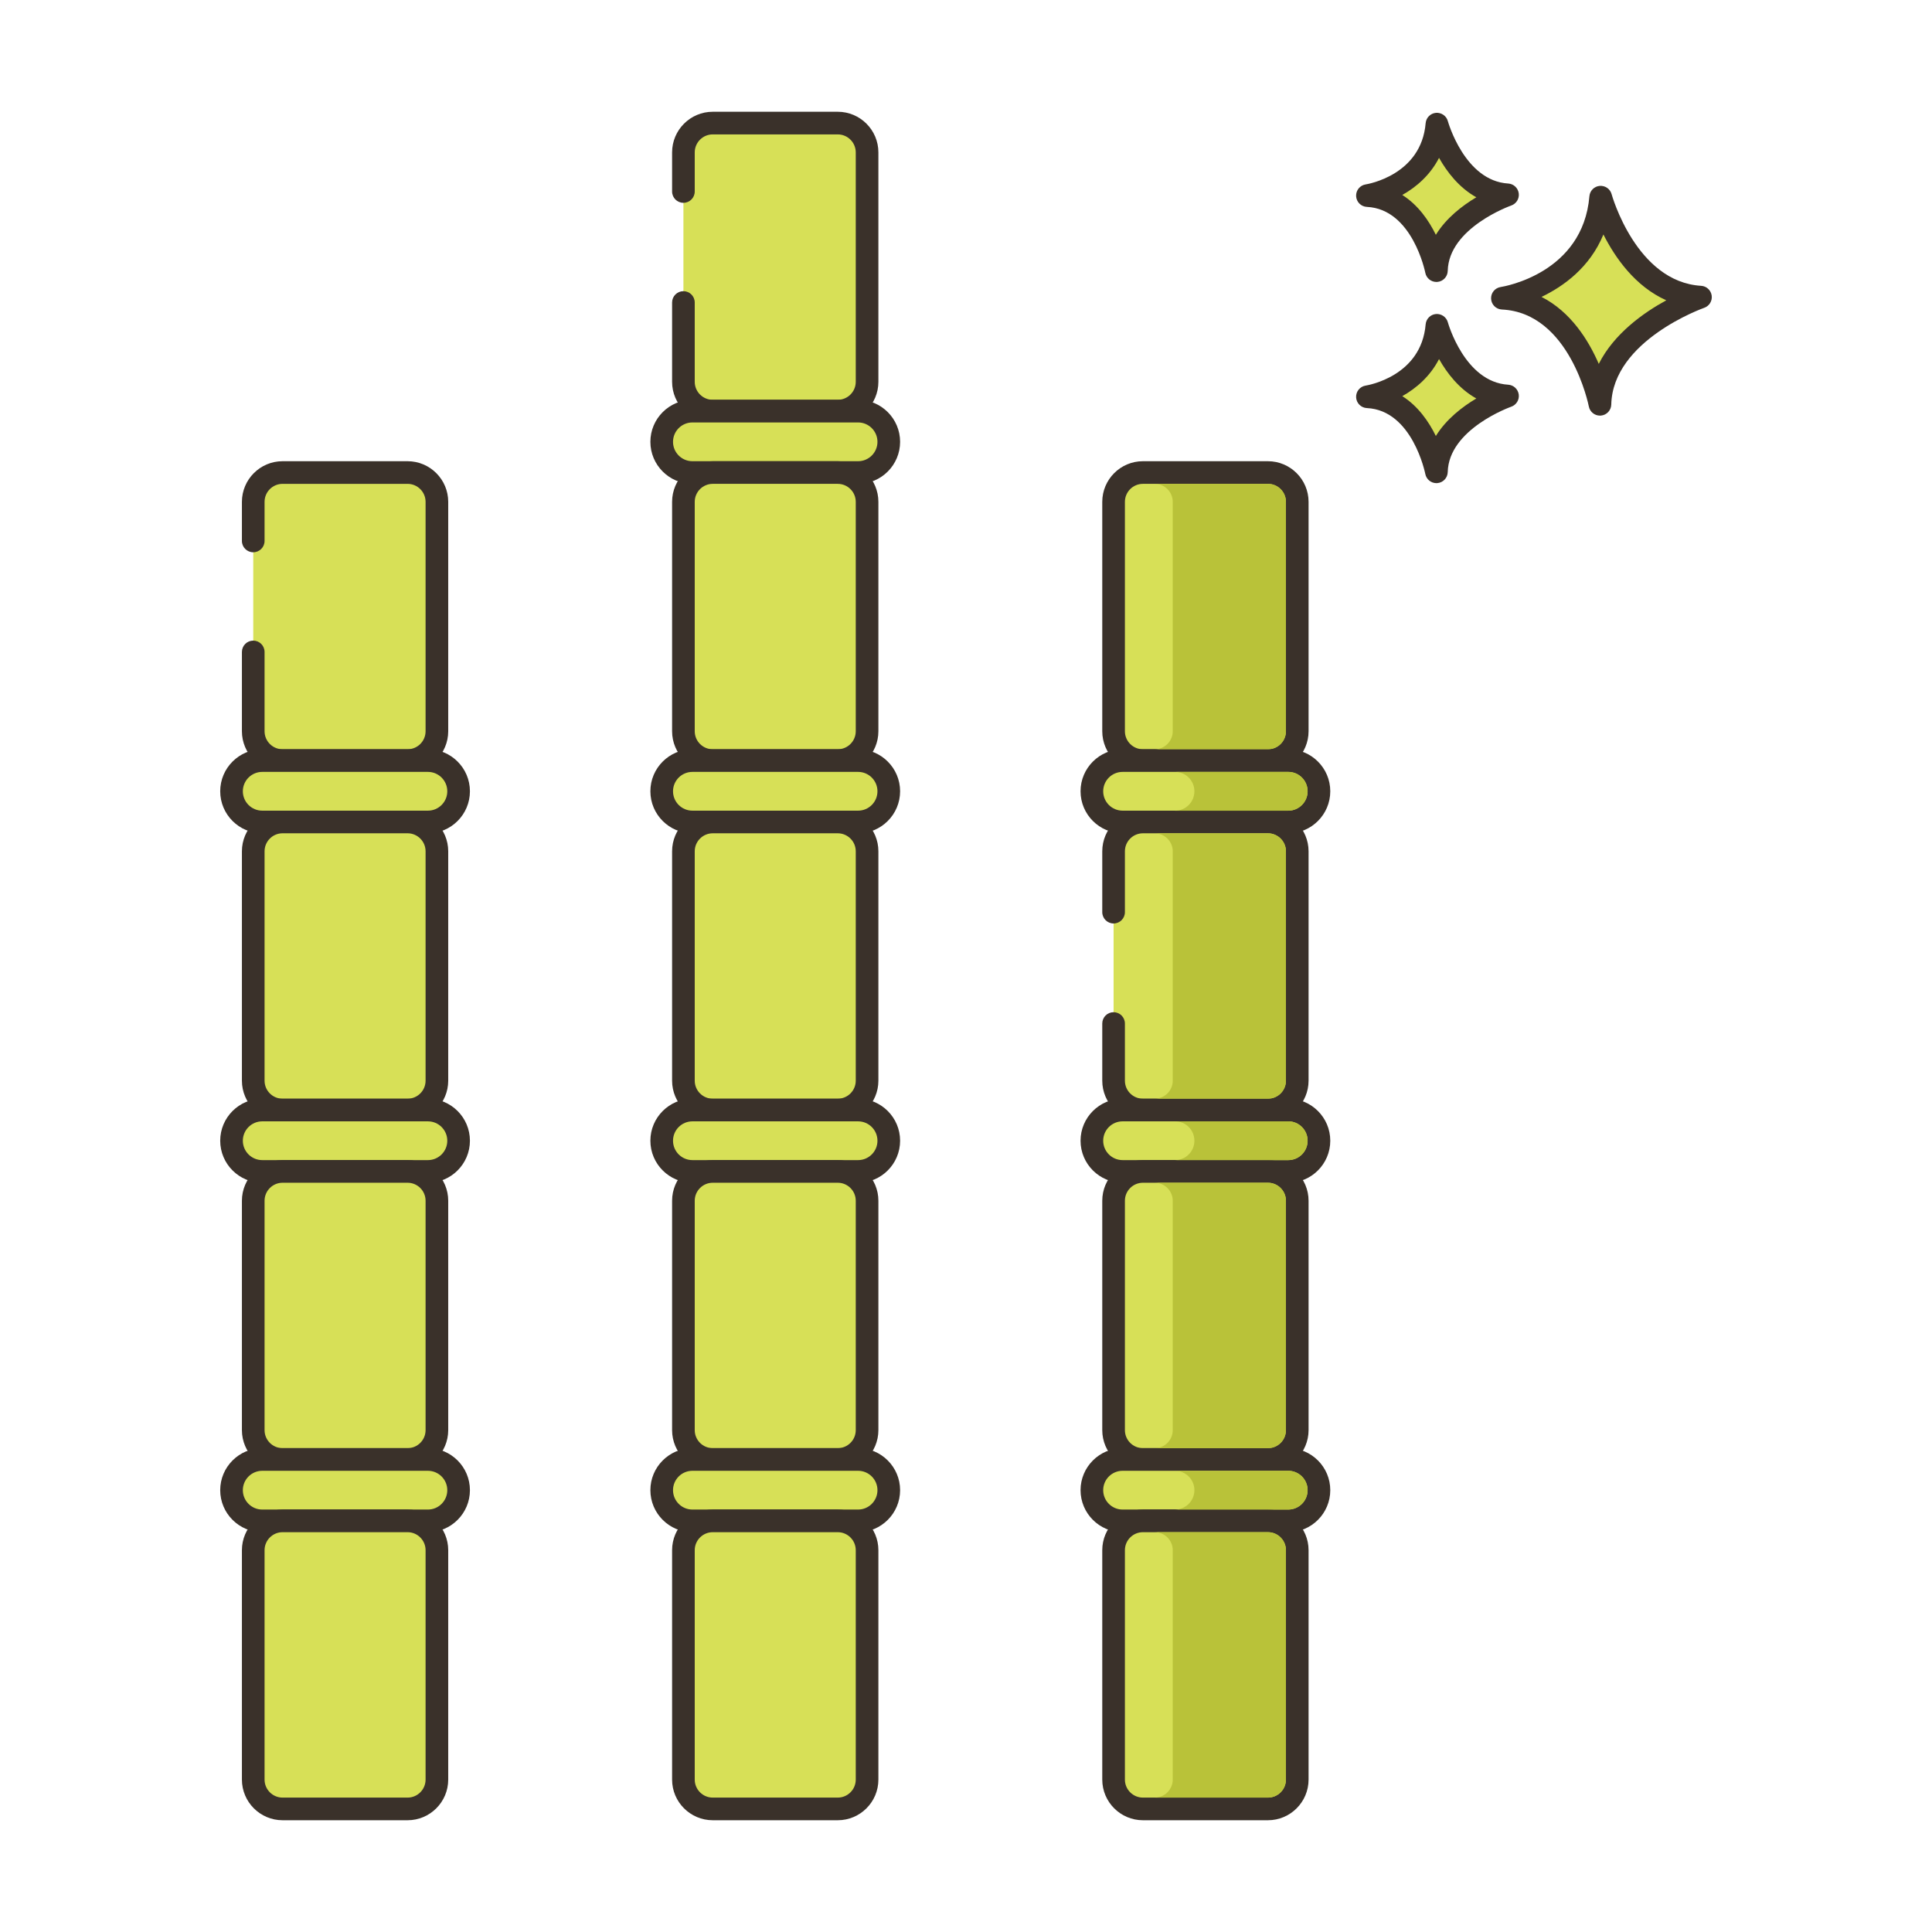 <svg id="Layer_1" enable-background="new 0 0 256 256" height="512" viewBox="0 0 256 256" width="512" xmlns="http://www.w3.org/2000/svg"><g><g><g><path clip-rule="evenodd" d="m168.005 62.613h-16.563c-2.146 0-3.886 1.74-3.886 3.886v30.395c0 2.146 1.74 3.886 3.886 3.886h16.563c2.146 0 3.886-1.74 3.886-3.886v-30.395c0-2.146-1.74-3.886-3.886-3.886z" fill="#d7e057" fill-rule="evenodd"/></g></g><g><g><path d="m168.005 61.113h-16.563c-2.97 0-5.386 2.416-5.386 5.386v30.395c0 2.97 2.416 5.387 5.386 5.387h16.563c2.971 0 5.387-2.417 5.387-5.387v-30.395c0-2.97-2.416-5.386-5.387-5.386zm2.387 35.781c0 1.316-1.07 2.387-2.387 2.387h-16.563c-1.315 0-2.386-1.071-2.386-2.387v-30.395c0-1.316 1.07-2.386 2.386-2.386h16.563c1.316 0 2.387 1.07 2.387 2.386z" fill="#3a312a"/></g></g><g><g><path clip-rule="evenodd" d="m170.701 100.78h-21.954c-2.247 0-4.068 1.821-4.068 4.068s1.821 4.068 4.068 4.068h21.954c2.247 0 4.068-1.821 4.068-4.068s-1.822-4.068-4.068-4.068z" fill="#d7e057" fill-rule="evenodd"/></g></g><g><g><path d="m170.701 99.28h-21.954c-3.07 0-5.568 2.497-5.568 5.568 0 3.07 2.498 5.568 5.568 5.568h21.954c3.07 0 5.567-2.497 5.567-5.568.001-3.07-2.497-5.568-5.567-5.568zm0 8.136h-21.954c-1.416 0-2.568-1.152-2.568-2.568s1.152-2.568 2.568-2.568h21.954c1.416 0 2.567 1.152 2.567 2.568.001 1.416-1.151 2.568-2.567 2.568z" fill="#3a312a"/></g></g><g><g><path clip-rule="evenodd" d="m168.005 108.916h-16.563c-2.146 0-3.886 1.74-3.886 3.886v30.395c0 2.146 1.74 3.886 3.886 3.886h16.563c2.146 0 3.886-1.74 3.886-3.886v-30.395c0-2.146-1.74-3.886-3.886-3.886z" fill="#d7e057" fill-rule="evenodd"/></g></g><g><g><path d="m168.005 107.416h-16.563c-2.97 0-5.386 2.416-5.386 5.386v8.063c0 .829.672 1.5 1.5 1.5s1.5-.671 1.5-1.5v-8.063c0-1.316 1.07-2.386 2.386-2.386h16.563c1.316 0 2.387 1.07 2.387 2.386v30.395c0 1.316-1.07 2.386-2.387 2.386h-16.563c-1.315 0-2.386-1.07-2.386-2.386v-7.576c0-.829-.672-1.5-1.5-1.5s-1.5.671-1.5 1.5v7.576c0 2.97 2.416 5.386 5.386 5.386h16.563c2.971 0 5.387-2.416 5.387-5.386v-30.395c0-2.97-2.416-5.386-5.387-5.386z" fill="#3a312a"/></g></g><g><g><path clip-rule="evenodd" d="m170.701 147.084h-21.954c-2.247 0-4.068 1.821-4.068 4.068s1.821 4.068 4.068 4.068h21.954c2.247 0 4.068-1.821 4.068-4.068s-1.822-4.068-4.068-4.068z" fill="#d7e057" fill-rule="evenodd"/></g></g><g><g><path d="m170.701 145.584h-21.954c-3.07 0-5.568 2.497-5.568 5.568 0 3.07 2.498 5.568 5.568 5.568h21.954c3.07 0 5.567-2.497 5.567-5.568.001-3.071-2.497-5.568-5.567-5.568zm0 8.136h-21.954c-1.416 0-2.568-1.152-2.568-2.568s1.152-2.568 2.568-2.568h21.954c1.416 0 2.567 1.152 2.567 2.568.001 1.416-1.151 2.568-2.567 2.568z" fill="#3a312a"/></g></g><g><g><path clip-rule="evenodd" d="m168.005 155.219h-16.563c-2.146 0-3.886 1.74-3.886 3.886v30.395c0 2.146 1.74 3.886 3.886 3.886h16.563c2.146 0 3.886-1.74 3.886-3.886v-30.395c0-2.145-1.74-3.886-3.886-3.886z" fill="#d7e057" fill-rule="evenodd"/></g></g><g><g><path d="m168.005 153.72h-16.563c-2.97 0-5.386 2.416-5.386 5.386v30.395c0 2.97 2.416 5.386 5.386 5.386h16.563c2.971 0 5.387-2.416 5.387-5.386v-30.395c0-2.97-2.416-5.386-5.387-5.386zm2.387 35.781c0 1.316-1.07 2.386-2.387 2.386h-16.563c-1.315 0-2.386-1.07-2.386-2.386v-30.395c0-1.316 1.07-2.386 2.386-2.386h16.563c1.316 0 2.387 1.07 2.387 2.386z" fill="#3a312a"/></g></g><g><g><path clip-rule="evenodd" d="m170.701 193.387h-21.954c-2.247 0-4.068 1.821-4.068 4.068s1.821 4.068 4.068 4.068h21.954c2.247 0 4.068-1.821 4.068-4.068 0-2.246-1.822-4.068-4.068-4.068z" fill="#d7e057" fill-rule="evenodd"/></g></g><g><g><path d="m170.701 191.887h-21.954c-3.07 0-5.568 2.498-5.568 5.568s2.498 5.568 5.568 5.568h21.954c3.07 0 5.567-2.497 5.567-5.568.001-3.07-2.497-5.568-5.567-5.568zm0 8.136h-21.954c-1.416 0-2.568-1.152-2.568-2.568s1.152-2.568 2.568-2.568h21.954c1.416 0 2.567 1.152 2.567 2.568s-1.151 2.568-2.567 2.568z" fill="#3a312a"/></g></g><g><g><path clip-rule="evenodd" d="m168.005 201.523h-16.563c-2.146 0-3.886 1.74-3.886 3.886v30.395c0 2.146 1.74 3.886 3.886 3.886h16.563c2.146 0 3.886-1.74 3.886-3.886v-30.394c0-2.147-1.74-3.887-3.886-3.887z" fill="#d7e057" fill-rule="evenodd"/></g></g><g><g><path d="m168.005 200.023h-16.563c-2.97 0-5.386 2.417-5.386 5.387v30.395c0 2.97 2.416 5.386 5.386 5.386h16.563c2.971 0 5.387-2.416 5.387-5.386v-30.395c0-2.971-2.416-5.387-5.387-5.387zm2.387 35.782c0 1.316-1.07 2.386-2.387 2.386h-16.563c-1.315 0-2.386-1.07-2.386-2.386v-30.395c0-1.316 1.07-2.387 2.386-2.387h16.563c1.316 0 2.387 1.071 2.387 2.387z" fill="#3a312a"/></g></g><g><g><path d="m168.004 64.111h-15c1.32 0 2.39 1.07 2.39 2.39v30.39c0 1.32-1.07 2.39-2.39 2.39h15c1.32 0 2.39-1.07 2.39-2.39v-30.39c0-1.32-1.07-2.39-2.39-2.39z" fill="#b9c239"/></g></g><g><g><path d="m170.704 102.281h-15c1.41 0 2.56 1.15 2.56 2.57 0 1.41-1.15 2.57-2.56 2.57h15c1.41 0 2.56-1.16 2.56-2.57 0-1.42-1.15-2.57-2.56-2.57z" fill="#b9c239"/></g></g><g><g><path d="m168.004 110.421h-15c1.32 0 2.39 1.07 2.39 2.38v30.4c0 1.31-1.07 2.38-2.39 2.38h15c1.32 0 2.39-1.07 2.39-2.38v-30.4c0-1.31-1.07-2.38-2.39-2.38z" fill="#b9c239"/></g></g><g><g><path d="m170.704 148.581h-15c1.41 0 2.56 1.15 2.56 2.57s-1.15 2.57-2.56 2.57h15c1.41 0 2.56-1.15 2.56-2.57s-1.15-2.57-2.56-2.57z" fill="#b9c239"/></g></g><g><g><path d="m168.004 156.721h-15c1.32 0 2.39 1.07 2.39 2.39v30.39c0 1.32-1.07 2.39-2.39 2.39h15c1.32 0 2.39-1.07 2.39-2.39v-30.39c0-1.32-1.07-2.39-2.39-2.39z" fill="#b9c239"/></g></g><g><g><path d="m170.704 194.891h-15c1.41 0 2.56 1.15 2.56 2.56 0 1.42-1.15 2.57-2.56 2.57h15c1.41 0 2.56-1.15 2.56-2.57 0-1.41-1.15-2.56-2.56-2.56z" fill="#b9c239"/></g></g><g><g><path d="m168.004 203.021h-15c1.32 0 2.39 1.07 2.39 2.39v30.39c0 1.32-1.07 2.39-2.39 2.39h15c1.32 0 2.39-1.07 2.39-2.39v-30.39c0-1.32-1.07-2.39-2.39-2.39z" fill="#b9c239"/></g></g><g><g><path d="m212.099 26.124c-.974 11.564-13.025 13.39-13.025 13.39 10.347.486 12.926 14.058 12.926 14.058.221-9.677 13.321-14.202 13.321-14.202-9.813-.587-13.222-13.246-13.222-13.246z" fill="#d7e057"/></g></g><g><g><path d="m225.411 37.873c-8.605-.515-11.832-12.024-11.863-12.141-.19-.702-.856-1.159-1.584-1.101-.725.066-1.298.642-1.359 1.367-.86 10.215-11.313 11.964-11.754 12.033-.763.115-1.314.79-1.273 1.561.04.77.657 1.384 1.428 1.421 9.027.425 11.498 12.718 11.521 12.842.138.711.76 1.217 1.473 1.217.042 0 .084-.001.126-.005.765-.064 1.357-.693 1.375-1.459.193-8.509 12.191-12.777 12.313-12.819.676-.235 1.092-.914.994-1.623-.099-.709-.683-1.25-1.397-1.293zm-13.566 10.345c-1.356-3.131-3.709-6.907-7.587-8.876 2.931-1.405 6.409-3.913 8.202-8.273 1.551 3.071 4.199 6.88 8.334 8.723-3.008 1.639-6.923 4.404-8.949 8.426z" fill="#3a312a"/></g></g><g><g><path d="m190.401 43.104c-.689 8.179-9.213 9.471-9.213 9.471 7.318.344 9.142 9.944 9.142 9.944.156-6.844 9.422-10.045 9.422-10.045-6.941-.416-9.351-9.37-9.351-9.37z" fill="#d7e057"/></g></g><g><g><path d="m199.843 50.976c-5.767-.345-7.973-8.186-7.995-8.265-.189-.702-.864-1.162-1.581-1.102-.726.065-1.3.642-1.361 1.368-.578 6.871-7.646 8.067-7.941 8.114-.763.115-1.313.79-1.273 1.561.04.77.657 1.384 1.428 1.421 6.035.284 7.723 8.644 7.738 8.726.136.713.759 1.22 1.473 1.22.041 0 .083-.001.124-.005.766-.064 1.359-.694 1.377-1.461.13-5.709 8.332-8.634 8.412-8.662.677-.234 1.094-.913.997-1.622-.099-.708-.684-1.25-1.398-1.293zm-9.585 6.795c-.924-1.886-2.34-3.947-4.447-5.28 1.855-1.041 3.697-2.63 4.87-4.916 1.058 1.874 2.655 3.954 4.941 5.224-1.849 1.1-3.988 2.74-5.364 4.972z" fill="#3a312a"/></g></g><g><g><path d="m190.401 16.447c-.689 8.179-9.213 9.471-9.213 9.471 7.318.344 9.142 9.944 9.142 9.944.156-6.845 9.422-10.045 9.422-10.045-6.941-.416-9.351-9.37-9.351-9.37z" fill="#d7e057"/></g></g><g><g><path d="m199.843 24.318c-5.767-.345-7.973-8.185-7.995-8.264-.189-.702-.864-1.161-1.581-1.102-.726.066-1.3.643-1.361 1.368-.578 6.871-7.646 8.067-7.941 8.114-.763.115-1.313.79-1.273 1.561.04.77.657 1.384 1.428 1.421 6.035.284 7.723 8.644 7.738 8.725.136.713.759 1.22 1.473 1.22.041 0 .083-.001.124-.005.766-.063 1.359-.694 1.377-1.461.13-5.709 8.332-8.634 8.413-8.662.676-.234 1.093-.913.996-1.622-.099-.708-.684-1.25-1.398-1.293zm-9.585 6.795c-.924-1.885-2.34-3.947-4.447-5.279 1.855-1.041 3.697-2.63 4.87-4.916 1.058 1.873 2.655 3.955 4.942 5.224-1.85 1.1-3.989 2.739-5.365 4.971z" fill="#3a312a"/></g></g><g><g><path clip-rule="evenodd" d="m111.005 16.309h-16.562c-2.146 0-3.886 1.74-3.886 3.886v30.395c0 2.146 1.74 3.886 3.886 3.886h16.563c2.146 0 3.886-1.74 3.886-3.886v-30.395c-.001-2.146-1.741-3.886-3.887-3.886z" fill="#d7e057" fill-rule="evenodd"/></g></g><g><g><path d="m111.005 14.809h-16.563c-2.97 0-5.386 2.416-5.386 5.386v5.18c0 .829.672 1.5 1.5 1.5s1.5-.671 1.5-1.5v-5.18c0-1.316 1.07-2.386 2.386-2.386h16.563c1.316 0 2.387 1.07 2.387 2.386v30.395c0 1.316-1.07 2.386-2.387 2.386h-16.563c-1.315 0-2.386-1.07-2.386-2.386v-10.508c0-.829-.672-1.5-1.5-1.5s-1.5.671-1.5 1.5v10.508c0 2.97 2.416 5.386 5.386 5.386h16.563c2.971 0 5.387-2.416 5.387-5.386v-30.395c0-2.97-2.416-5.386-5.387-5.386z" fill="#3a312a"/></g></g><g><g><path clip-rule="evenodd" d="m113.701 54.477h-21.954c-2.247 0-4.068 1.821-4.068 4.068s1.821 4.068 4.068 4.068h21.954c2.247 0 4.068-1.821 4.068-4.068s-1.821-4.068-4.068-4.068z" fill="#d7e057" fill-rule="evenodd"/></g></g><g><g><path d="m113.701 52.977h-21.954c-3.07 0-5.568 2.498-5.568 5.568s2.498 5.568 5.568 5.568h21.954c3.07 0 5.567-2.498 5.567-5.568.001-3.071-2.497-5.568-5.567-5.568zm0 8.136h-21.954c-1.416 0-2.568-1.152-2.568-2.568s1.152-2.568 2.568-2.568h21.954c1.416 0 2.567 1.152 2.567 2.568s-1.151 2.568-2.567 2.568z" fill="#3a312a"/></g></g><g><g><path clip-rule="evenodd" d="m111.005 62.613h-16.562c-2.146 0-3.886 1.74-3.886 3.886v30.395c0 2.146 1.74 3.886 3.886 3.886h16.563c2.146 0 3.886-1.74 3.886-3.886v-30.395c-.001-2.146-1.741-3.886-3.887-3.886z" fill="#d7e057" fill-rule="evenodd"/></g></g><g><g><path d="m111.005 61.113h-16.563c-2.97 0-5.386 2.416-5.386 5.386v30.395c0 2.97 2.416 5.387 5.386 5.387h16.563c2.971 0 5.387-2.417 5.387-5.387v-30.395c0-2.97-2.416-5.386-5.387-5.386zm2.387 35.781c0 1.316-1.07 2.387-2.387 2.387h-16.563c-1.315 0-2.386-1.071-2.386-2.387v-30.395c0-1.316 1.07-2.386 2.386-2.386h16.563c1.316 0 2.387 1.07 2.387 2.386z" fill="#3a312a"/></g></g><g><g><path clip-rule="evenodd" d="m113.701 100.78h-21.954c-2.247 0-4.068 1.821-4.068 4.068s1.821 4.068 4.068 4.068h21.954c2.247 0 4.068-1.821 4.068-4.068s-1.821-4.068-4.068-4.068z" fill="#d7e057" fill-rule="evenodd"/></g></g><g><g><path d="m113.701 99.28h-21.954c-3.07 0-5.568 2.497-5.568 5.568 0 3.07 2.498 5.568 5.568 5.568h21.954c3.07 0 5.567-2.497 5.567-5.568.001-3.07-2.497-5.568-5.567-5.568zm0 8.136h-21.954c-1.416 0-2.568-1.152-2.568-2.568s1.152-2.568 2.568-2.568h21.954c1.416 0 2.567 1.152 2.567 2.568.001 1.416-1.151 2.568-2.567 2.568z" fill="#3a312a"/></g></g><g><g><path clip-rule="evenodd" d="m111.005 108.916h-16.562c-2.146 0-3.886 1.74-3.886 3.886v30.395c0 2.146 1.74 3.886 3.886 3.886h16.563c2.146 0 3.886-1.74 3.886-3.886v-30.395c-.001-2.146-1.741-3.886-3.887-3.886z" fill="#d7e057" fill-rule="evenodd"/></g></g><g><g><path d="m111.005 107.416h-16.563c-2.97 0-5.386 2.416-5.386 5.386v30.395c0 2.97 2.416 5.387 5.386 5.387h16.563c2.971 0 5.387-2.417 5.387-5.387v-30.395c0-2.97-2.416-5.386-5.387-5.386zm2.387 35.781c0 1.316-1.07 2.387-2.387 2.387h-16.563c-1.315 0-2.386-1.071-2.386-2.387v-30.395c0-1.316 1.07-2.386 2.386-2.386h16.563c1.316 0 2.387 1.07 2.387 2.386z" fill="#3a312a"/></g></g><g><g><path clip-rule="evenodd" d="m113.701 147.084h-21.954c-2.247 0-4.068 1.821-4.068 4.068s1.821 4.068 4.068 4.068h21.954c2.247 0 4.068-1.821 4.068-4.068s-1.821-4.068-4.068-4.068z" fill="#d7e057" fill-rule="evenodd"/></g></g><g><g><path d="m113.701 145.584h-21.954c-3.07 0-5.568 2.497-5.568 5.568 0 3.07 2.498 5.568 5.568 5.568h21.954c3.07 0 5.567-2.497 5.567-5.568.001-3.071-2.497-5.568-5.567-5.568zm0 8.136h-21.954c-1.416 0-2.568-1.152-2.568-2.568s1.152-2.568 2.568-2.568h21.954c1.416 0 2.567 1.152 2.567 2.568.001 1.416-1.151 2.568-2.567 2.568z" fill="#3a312a"/></g></g><g><g><path clip-rule="evenodd" d="m111.005 155.219h-16.562c-2.146 0-3.886 1.74-3.886 3.886v30.395c0 2.146 1.74 3.886 3.886 3.886h16.563c2.146 0 3.886-1.74 3.886-3.886v-30.395c-.001-2.145-1.741-3.886-3.887-3.886z" fill="#d7e057" fill-rule="evenodd"/></g></g><g><g><path d="m111.005 153.72h-16.563c-2.97 0-5.386 2.416-5.386 5.386v30.395c0 2.97 2.416 5.386 5.386 5.386h16.563c2.971 0 5.387-2.416 5.387-5.386v-30.395c0-2.97-2.416-5.386-5.387-5.386zm2.387 35.781c0 1.316-1.07 2.386-2.387 2.386h-16.563c-1.315 0-2.386-1.07-2.386-2.386v-30.395c0-1.316 1.07-2.386 2.386-2.386h16.563c1.316 0 2.387 1.07 2.387 2.386z" fill="#3a312a"/></g></g><g><g><path clip-rule="evenodd" d="m113.701 193.387h-21.954c-2.247 0-4.068 1.821-4.068 4.068s1.821 4.068 4.068 4.068h21.954c2.247 0 4.068-1.821 4.068-4.068 0-2.246-1.821-4.068-4.068-4.068z" fill="#d7e057" fill-rule="evenodd"/></g></g><g><g><path d="m113.701 191.887h-21.954c-3.07 0-5.568 2.498-5.568 5.568s2.498 5.568 5.568 5.568h21.954c3.07 0 5.567-2.497 5.567-5.568.001-3.07-2.497-5.568-5.567-5.568zm0 8.136h-21.954c-1.416 0-2.568-1.152-2.568-2.568s1.152-2.568 2.568-2.568h21.954c1.416 0 2.567 1.152 2.567 2.568s-1.151 2.568-2.567 2.568z" fill="#3a312a"/></g></g><g><g><path clip-rule="evenodd" d="m111.005 201.523h-16.562c-2.146 0-3.886 1.74-3.886 3.886v30.395c0 2.146 1.74 3.886 3.886 3.886h16.563c2.146 0 3.886-1.74 3.886-3.886v-30.394c-.001-2.147-1.741-3.887-3.887-3.887z" fill="#d7e057" fill-rule="evenodd"/></g></g><g><g><path d="m111.005 200.023h-16.563c-2.97 0-5.386 2.417-5.386 5.387v30.395c0 2.97 2.416 5.386 5.386 5.386h16.563c2.971 0 5.387-2.416 5.387-5.386v-30.395c0-2.971-2.416-5.387-5.387-5.387zm2.387 35.782c0 1.316-1.07 2.386-2.387 2.386h-16.563c-1.315 0-2.386-1.07-2.386-2.386v-30.395c0-1.316 1.07-2.387 2.386-2.387h16.563c1.316 0 2.387 1.071 2.387 2.387z" fill="#3a312a"/></g></g><g><g><path clip-rule="evenodd" d="m54.005 62.613h-16.562c-2.146 0-3.886 1.74-3.886 3.886v30.395c0 2.146 1.74 3.886 3.886 3.886h16.563c2.146 0 3.886-1.74 3.886-3.886v-30.395c-.001-2.146-1.741-3.886-3.887-3.886z" fill="#d7e057" fill-rule="evenodd"/></g></g><g><g><path d="m54.005 61.113h-16.563c-2.97 0-5.386 2.416-5.386 5.386v5.18c0 .829.672 1.5 1.5 1.5s1.5-.671 1.5-1.5v-5.18c0-1.316 1.07-2.386 2.386-2.386h16.563c1.316 0 2.387 1.07 2.387 2.386v30.395c0 1.316-1.07 2.386-2.387 2.386h-16.563c-1.315 0-2.386-1.07-2.386-2.386v-10.509c0-.829-.672-1.5-1.5-1.5s-1.5.671-1.5 1.5v10.509c0 2.97 2.416 5.386 5.386 5.386h16.563c2.971 0 5.387-2.416 5.387-5.386v-30.395c0-2.97-2.416-5.386-5.387-5.386z" fill="#3a312a"/></g></g><g><g><path clip-rule="evenodd" d="m56.701 100.78h-21.954c-2.247 0-4.068 1.821-4.068 4.068s1.821 4.068 4.068 4.068h21.954c2.247 0 4.068-1.821 4.068-4.068 0-2.246-1.822-4.068-4.068-4.068z" fill="#d7e057" fill-rule="evenodd"/></g></g><g><g><path d="m56.701 99.28h-21.954c-3.07 0-5.568 2.497-5.568 5.568 0 3.07 2.498 5.568 5.568 5.568h21.954c3.07 0 5.567-2.497 5.567-5.568.001-3.07-2.497-5.568-5.567-5.568zm0 8.136h-21.954c-1.416 0-2.568-1.152-2.568-2.568s1.152-2.568 2.568-2.568h21.954c1.416 0 2.567 1.152 2.567 2.568.001 1.416-1.151 2.568-2.567 2.568z" fill="#3a312a"/></g></g><g><g><path clip-rule="evenodd" d="m54.005 108.916h-16.562c-2.146 0-3.886 1.74-3.886 3.886v30.395c0 2.146 1.74 3.886 3.886 3.886h16.563c2.146 0 3.886-1.74 3.886-3.886v-30.395c-.001-2.146-1.741-3.886-3.887-3.886z" fill="#d7e057" fill-rule="evenodd"/></g></g><g><g><path d="m54.005 107.416h-16.563c-2.97 0-5.386 2.417-5.386 5.387v30.395c0 2.97 2.416 5.387 5.386 5.387h16.563c2.971 0 5.387-2.417 5.387-5.387v-30.395c0-2.97-2.416-5.387-5.387-5.387zm2.387 35.781c0 1.316-1.07 2.387-2.387 2.387h-16.563c-1.315 0-2.386-1.071-2.386-2.387v-30.395c0-1.316 1.07-2.387 2.386-2.387h16.563c1.316 0 2.387 1.071 2.387 2.387z" fill="#3a312a"/></g></g><g><g><path clip-rule="evenodd" d="m56.701 147.084h-21.954c-2.247 0-4.068 1.821-4.068 4.068s1.821 4.068 4.068 4.068h21.954c2.247 0 4.068-1.821 4.068-4.068s-1.822-4.068-4.068-4.068z" fill="#d7e057" fill-rule="evenodd"/></g></g><g><g><path d="m56.701 145.584h-21.954c-3.07 0-5.568 2.497-5.568 5.568 0 3.07 2.498 5.568 5.568 5.568h21.954c3.07 0 5.567-2.497 5.567-5.568.001-3.071-2.497-5.568-5.567-5.568zm0 8.136h-21.954c-1.416 0-2.568-1.152-2.568-2.568s1.152-2.568 2.568-2.568h21.954c1.416 0 2.567 1.152 2.567 2.568.001 1.416-1.151 2.568-2.567 2.568z" fill="#3a312a"/></g></g><g><g><path clip-rule="evenodd" d="m54.005 155.22h-16.562c-2.146 0-3.886 1.74-3.886 3.886v30.395c0 2.146 1.74 3.886 3.886 3.886h16.563c2.146 0 3.886-1.74 3.886-3.886v-30.395c-.001-2.146-1.741-3.886-3.887-3.886z" fill="#d7e057" fill-rule="evenodd"/></g></g><g><g><path d="m54.005 153.72h-16.563c-2.97 0-5.386 2.416-5.386 5.386v30.395c0 2.97 2.416 5.386 5.386 5.386h16.563c2.971 0 5.387-2.416 5.387-5.386v-30.395c0-2.97-2.416-5.386-5.387-5.386zm2.387 35.781c0 1.316-1.07 2.386-2.387 2.386h-16.563c-1.315 0-2.386-1.07-2.386-2.386v-30.395c0-1.316 1.07-2.386 2.386-2.386h16.563c1.316 0 2.387 1.07 2.387 2.386z" fill="#3a312a"/></g></g><g><g><path clip-rule="evenodd" d="m56.701 193.387h-21.954c-2.247 0-4.068 1.821-4.068 4.068s1.821 4.068 4.068 4.068h21.954c2.247 0 4.068-1.821 4.068-4.068s-1.822-4.068-4.068-4.068z" fill="#d7e057" fill-rule="evenodd"/></g></g><g><g><path d="m56.701 191.887h-21.954c-3.07 0-5.568 2.498-5.568 5.568s2.498 5.567 5.568 5.567h21.954c3.07 0 5.567-2.497 5.567-5.567.001-3.07-2.497-5.568-5.567-5.568zm0 8.136h-21.954c-1.416 0-2.568-1.152-2.568-2.567 0-1.416 1.152-2.568 2.568-2.568h21.954c1.416 0 2.567 1.152 2.567 2.568.001 1.415-1.151 2.567-2.567 2.567z" fill="#3a312a"/></g></g><g><g><path clip-rule="evenodd" d="m54.005 201.523h-16.562c-2.146 0-3.886 1.74-3.886 3.886v30.395c0 2.146 1.74 3.886 3.886 3.886h16.563c2.146 0 3.886-1.74 3.886-3.886v-30.394c-.001-2.147-1.741-3.887-3.887-3.887z" fill="#d7e057" fill-rule="evenodd"/></g></g><g><g><path d="m54.005 200.023h-16.563c-2.97 0-5.386 2.417-5.386 5.387v30.395c0 2.97 2.416 5.386 5.386 5.386h16.563c2.971 0 5.387-2.416 5.387-5.386v-30.395c0-2.971-2.416-5.387-5.387-5.387zm2.387 35.782c0 1.316-1.07 2.386-2.387 2.386h-16.563c-1.315 0-2.386-1.07-2.386-2.386v-30.395c0-1.316 1.07-2.387 2.386-2.387h16.563c1.316 0 2.387 1.071 2.387 2.387z" fill="#3a312a"/></g></g></g></svg>